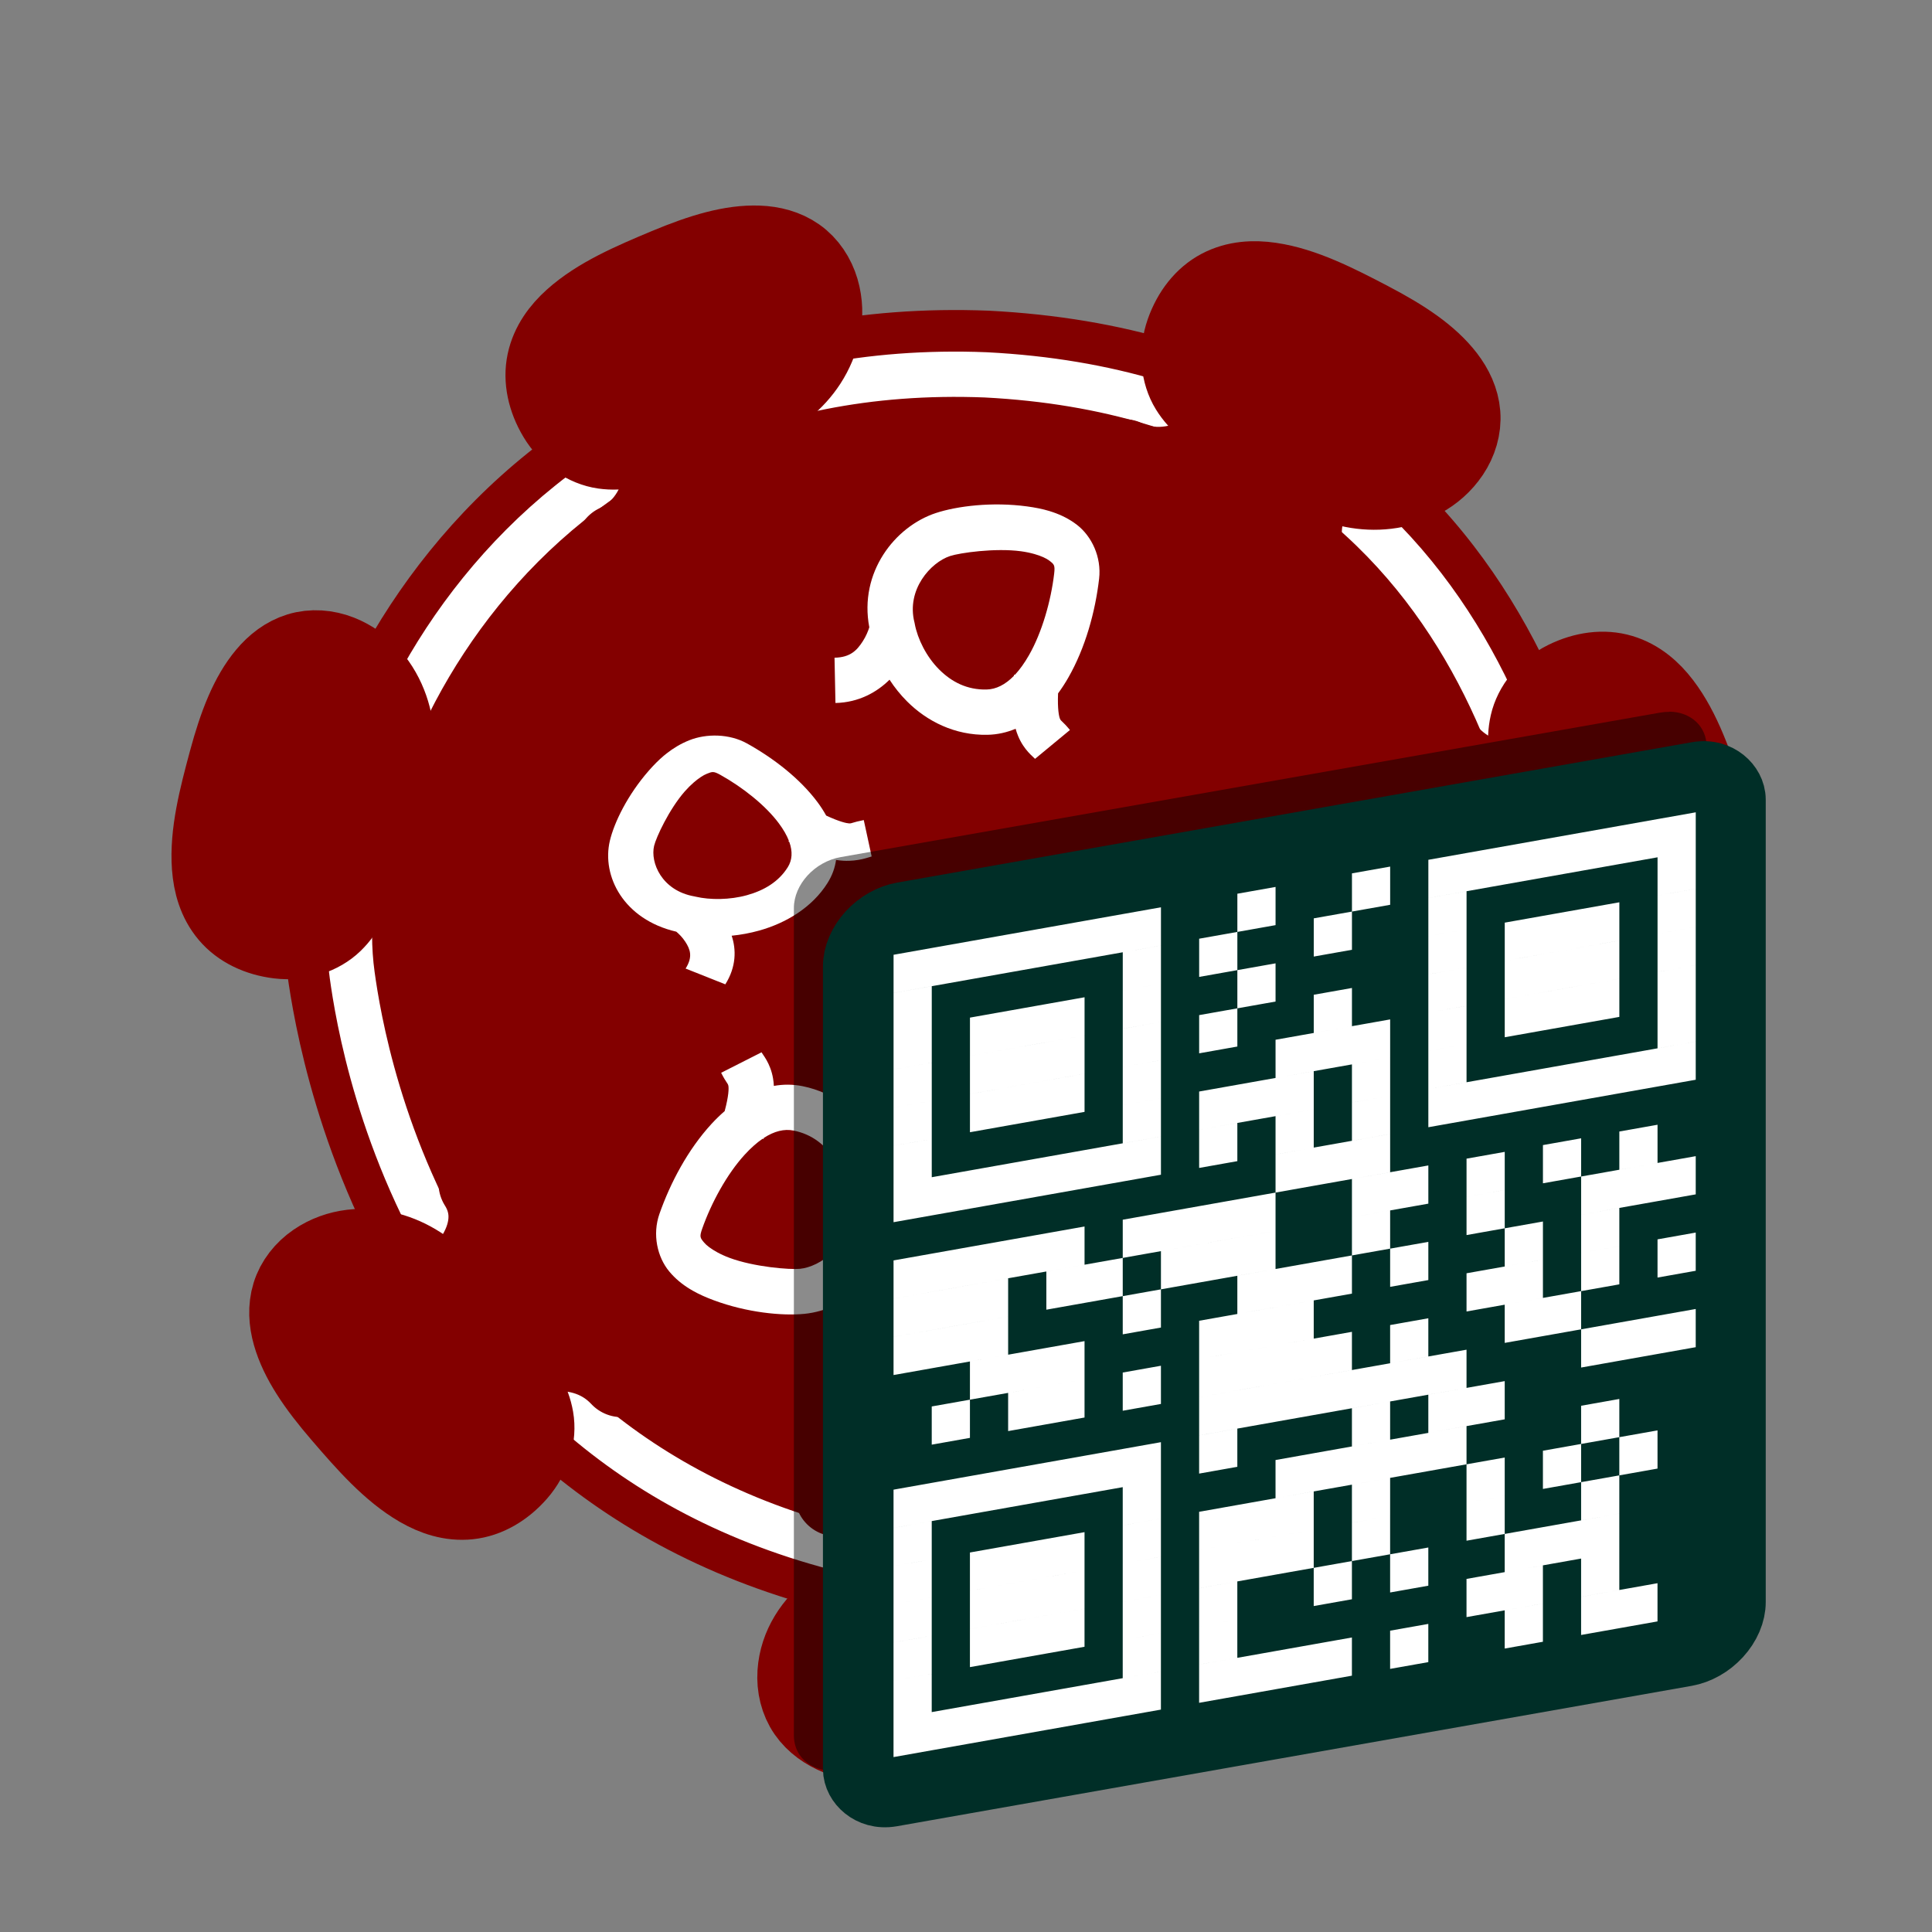 <?xml version="1.0" encoding="UTF-8"?>
<svg width="512" height="512" version="1.1" viewBox="0 0 135.5 135.5" xmlns="http://www.w3.org/2000/svg">
 <rect x="0" y="0" width="135.5" height="135.5" fill="#808080" stroke="none"/>
 <title>icon</title>
 <g display="none">
  <rect width="135.5" height="135.5" fill="#007a66" stroke-width=".265"/>
 </g>
 <g>
  <path d="m69.13 26.28c34.7 1.777 39.94 32.65 40.41 42.84s-7.232 45.07-43.03 40.88c-35.81-4.188-41.04-36.05-41.81-41.63-1.987-14.25 11.23-43.4 44.43-42.09z" fill="#fff"/>
  <path d="m69.35 21.79c38.42 1.967 44.22 36.14 44.73 47.43 0.518 11.29-8.006 49.89-47.63 45.25-39.64-4.636-45.42-39.9-46.29-46.08-2.199-15.77 12.43-48.04 49.19-46.6z" fill="#830000"/>
  <path d="m69.13 26.29c34.7 1.777 39.94 32.65 40.41 42.84s-7.232 45.07-43.03 40.88c-35.81-4.188-41.04-36.05-41.81-41.63-1.987-14.25 11.23-43.4 44.43-42.09z" fill="none" stroke="#fff" stroke-width="3.175"/>
  <g fill="#fff">
   <g stroke="#830000" stroke-linejoin="round" stroke-width="5.821">
    <path d="m98.91 83.52c-2.181 2.615-2.336 5.827-1.769 8.364 0.283 1.269 0.736 2.4 1.238 3.324 0.502 0.925 0.969 1.623 1.699 2.166 0.545 0.405 1.439 0.508 2.005 0.322 0.566-0.186 0.897-0.476 1.194-0.747 0.593-0.542 1.053-1.135 1.532-1.617 0.479-0.482 0.938-0.803 1.238-0.895 0.301-0.092 0.483-0.139 1.1 0.278 0.685 0.463 0.869 0.804 0.947 1.142 0.079 0.338 0.035 0.814-0.25 1.489-0.57 1.349-2.101 3.222-3.813 5.112-1.657 1.829-3.093 2.958-3.996 3.341-0.452 0.191-0.727 0.204-0.894 0.174-0.167-0.029-0.302-0.082-0.543-0.354-0.501-0.566-0.695-1.365-0.565-2.308 0.13-0.942 0.622-1.951 1.29-2.627 0.552-0.559 0.806-1.397 0.756-2.092-0.05-0.695-0.31-1.278-0.644-1.806-0.669-1.057-1.695-1.952-2.958-2.66-2.525-1.416-6.294-1.978-9.297 0.489l2.017 2.454c1.833-1.506 3.995-1.144 5.728-0.173 0.867 0.486 1.55 1.149 1.828 1.587 0.101 0.159 0.103 0.202 0.117 0.245-1.053 1.165-1.766 2.607-1.979 4.148-0.229 1.653 0.112 3.466 1.331 4.844 0.619 0.7 1.457 1.218 2.372 1.379 0.915 0.161 1.832-0.018 2.682-0.378 1.701-0.72 3.304-2.138 5.111-4.133 1.752-1.934 3.482-3.875 4.384-6.008 0.451-1.066 0.697-2.248 0.418-3.445-0.279-1.197-1.099-2.266-2.262-3.052-1.231-0.831-2.668-1.032-3.805-0.685-1.136 0.347-1.932 1.057-2.564 1.695-0.46 0.464-0.744 0.788-1.032 1.098-0.147-0.194-0.194-0.204-0.354-0.499-0.363-0.669-0.719-1.552-0.931-2.502-0.424-1.899-0.311-3.935 1.109-5.638z" color="#000000" style="paint-order:stroke markers fill"/>
    <path d="m75.12 102.2c-3.393 0.291-5.783 2.442-7.187 4.631-0.702 1.094-1.186 2.212-1.49 3.22-0.303 1.008-0.471 1.831-0.343 2.732 0.096 0.672 0.652 1.38 1.182 1.651 0.531 0.271 0.969 0.302 1.371 0.322 0.803 0.04 1.547-0.051 2.227-0.05 0.679 3.9e-4 1.23 0.101 1.507 0.25 0.277 0.149 0.438 0.245 0.577 0.977 0.153 0.812 0.04 1.183-0.144 1.477-0.185 0.293-0.553 0.598-1.233 0.87-1.36 0.545-3.767 0.775-6.315 0.89-2.466 0.111-4.279-0.115-5.186-0.487-0.454-0.186-0.656-0.373-0.753-0.512-0.097-0.14-0.155-0.272-0.131-0.635 0.05-0.754 0.48-1.455 1.241-2.026 0.761-0.571 1.823-0.932 2.774-0.933 0.785-1e-3 1.56-0.411 2.018-0.935 0.458-0.525 0.69-1.119 0.829-1.729 0.28-1.219 0.194-2.578-0.192-3.973-0.772-2.79-3.025-5.863-6.892-6.26l-0.324 3.16c2.36 0.242 3.625 2.032 4.154 3.947 0.265 0.957 0.275 1.909 0.159 2.415-0.042 0.184-0.071 0.216-0.092 0.255-1.569 0.073-3.095 0.58-4.34 1.513-1.335 1.001-2.384 2.519-2.505 4.355-0.061 0.932 0.16 1.892 0.69 2.656 0.53 0.763 1.302 1.289 2.156 1.639 1.709 0.701 3.844 0.842 6.533 0.721 2.607-0.117 5.204-0.254 7.353-1.115 1.075-0.43 2.087-1.087 2.741-2.127 0.654-1.041 0.836-2.376 0.576-3.755-0.276-1.459-1.145-2.622-2.192-3.185-1.046-0.563-2.11-0.628-3.009-0.629-0.653-3.3e-4 -1.083 0.026-1.506 0.04 0.034-0.241 0.009-0.282 0.105-0.602 0.219-0.729 0.597-1.603 1.122-2.422 1.05-1.638 2.576-2.991 4.786-3.18z" color="#000000" style="paint-order:stroke markers fill"/>
    <path d="m45.91 94.31c-2.326-2.488-5.494-3.038-8.082-2.79-1.294 0.124-2.472 0.434-3.452 0.818-0.98 0.384-1.73 0.761-2.359 1.419-0.469 0.49-0.682 1.365-0.567 1.95 0.115 0.585 0.361 0.949 0.594 1.277 0.465 0.656 0.996 1.186 1.415 1.72 0.42 0.534 0.681 1.03 0.735 1.34 0.054 0.31 0.078 0.496-0.412 1.057-0.543 0.622-0.905 0.763-1.25 0.799-0.345 0.036-0.812-0.066-1.446-0.432-1.268-0.733-2.937-2.483-4.601-4.416-1.61-1.87-2.553-3.435-2.821-4.379-0.134-0.472-0.112-0.746-0.062-0.909 0.05-0.162 0.118-0.29 0.419-0.495 0.624-0.427 1.441-0.521 2.36-0.275 0.919 0.246 1.859 0.858 2.447 1.605 0.486 0.617 1.287 0.973 1.982 1.009 0.696 0.036 1.306-0.149 1.872-0.416 1.131-0.533 2.147-1.441 3.005-2.606 1.717-2.331 2.741-6.001 0.664-9.286l-2.685 1.698c1.268 2.005 0.642 4.106-0.536 5.705-0.589 0.8-1.331 1.396-1.801 1.617-0.171 0.08-0.213 0.078-0.258 0.086-1.026-1.189-2.369-2.075-3.871-2.477-1.612-0.431-3.453-0.318-4.972 0.722-0.771 0.528-1.389 1.295-1.661 2.184-0.273 0.888-0.209 1.82 0.043 2.708 0.505 1.777 1.713 3.543 3.47 5.582 1.703 1.977 3.415 3.935 5.42 5.093 1.003 0.579 2.144 0.97 3.367 0.841 1.222-0.129 2.385-0.811 3.308-1.868 0.977-1.119 1.354-2.52 1.15-3.691-0.204-1.17-0.81-2.047-1.365-2.754-0.403-0.514-0.69-0.835-0.962-1.16 0.211-0.122 0.227-0.167 0.539-0.289 0.708-0.278 1.629-0.522 2.598-0.615 1.936-0.186 3.943 0.178 5.458 1.798z" color="#000000" style="paint-order:stroke markers fill"/>
    <path d="m32.38 68.79c0.75-3.322-0.575-6.252-2.235-8.252-0.83-1-1.749-1.801-2.617-2.395-0.868-0.595-1.602-1.003-2.5-1.154-0.669-0.113-1.512 0.203-1.931 0.627-0.419 0.423-0.582 0.832-0.722 1.209-0.281 0.753-0.421 1.49-0.627 2.138-0.206 0.647-0.469 1.142-0.695 1.361-0.226 0.219-0.367 0.343-1.106 0.253-0.82-0.1-1.14-0.32-1.364-0.585-0.224-0.265-0.402-0.709-0.455-1.439-0.107-1.461 0.403-3.825 1.066-6.288 0.642-2.383 1.406-4.043 2.036-4.794 0.315-0.376 0.554-0.512 0.716-0.562 0.162-0.05 0.306-0.065 0.645 0.068 0.704 0.276 1.241 0.899 1.554 1.797 0.313 0.898 0.335 2.02 0.049 2.926-0.237 0.749-0.081 1.611 0.28 2.207 0.361 0.595 0.858 0.996 1.396 1.314 1.077 0.636 2.398 0.966 3.845 1.021 2.893 0.11 6.504-1.106 8.054-4.671l-2.913-1.266c-0.946 2.176-3.035 2.839-5.02 2.763-0.993-0.038-1.903-0.317-2.35-0.581-0.162-0.096-0.184-0.133-0.215-0.165 0.406-1.517 0.385-3.126-0.127-4.594-0.549-1.575-1.679-3.035-3.391-3.706-0.87-0.341-1.852-0.421-2.74-0.147-0.888 0.274-1.623 0.85-2.216 1.558-1.186 1.416-1.967 3.409-2.667 6.008-0.678 2.52-1.335 5.036-1.165 7.345 0.085 1.155 0.403 2.319 1.197 3.257 0.793 0.939 2.011 1.517 3.404 1.686 1.474 0.179 2.846-0.297 3.699-1.124 0.853-0.827 1.238-1.821 1.511-2.677 0.198-0.622 0.303-1.04 0.418-1.447 0.22 0.106 0.266 0.094 0.542 0.283 0.628 0.43 1.347 1.054 1.968 1.803 1.242 1.497 2.07 3.362 1.581 5.524z" color="#000000" style="paint-order:stroke markers fill"/>
    <path d="m44.64 41.15c3.085-1.442 4.588-4.285 5.152-6.823 0.282-1.269 0.352-2.485 0.29-3.536-0.062-1.05-0.189-1.881-0.619-2.683-0.321-0.598-1.087-1.071-1.679-1.142-0.592-0.072-1.014 0.05-1.398 0.17-0.767 0.239-1.435 0.58-2.074 0.814-0.638 0.234-1.19 0.329-1.501 0.285-0.311-0.044-0.496-0.079-0.878-0.719-0.424-0.709-0.445-1.097-0.373-1.436 0.072-0.339 0.314-0.752 0.858-1.242 1.089-0.98 3.27-2.025 5.622-3.01 2.277-0.953 4.057-1.365 5.036-1.328 0.49 0.019 0.745 0.124 0.883 0.222 0.139 0.098 0.239 0.202 0.342 0.551 0.213 0.725 0.05 1.531-0.468 2.329-0.518 0.798-1.391 1.503-2.283 1.831-0.737 0.272-1.323 0.923-1.572 1.573-0.249 0.65-0.262 1.288-0.183 1.909 0.157 1.241 0.706 2.487 1.549 3.664 1.685 2.353 4.859 4.462 8.626 3.503l-0.784-3.078c-2.299 0.586-4.103-0.659-5.26-2.275-0.578-0.808-0.916-1.698-0.981-2.213-0.024-0.187-0.008-0.227-0.002-0.271 1.448-0.609 2.706-1.611 3.553-2.915 0.908-1.4 1.37-3.186 0.851-4.951-0.263-0.896-0.802-1.721-1.563-2.255-0.76-0.534-1.666-0.761-2.589-0.796-1.846-0.07-3.899 0.534-6.382 1.573-2.407 1.008-4.798 2.03-6.519 3.579-0.861 0.774-1.585 1.739-1.841 2.941-0.256 1.202 0.033 2.519 0.753 3.724 0.761 1.275 1.978 2.067 3.154 2.235 1.176 0.168 2.198-0.137 3.041-0.446 0.613-0.225 1.008-0.398 1.4-0.556 0.051 0.238 0.089 0.267 0.109 0.602 0.045 0.76-0.008 1.711-0.219 2.66-0.422 1.899-1.389 3.695-3.398 4.634z" color="#000000" style="paint-order:stroke markers fill"/>
    <path d="m77.48 35.18c3.08 1.452 6.228 0.793 8.54-0.395 1.156-0.594 2.137-1.317 2.905-2.036 0.768-0.719 1.326-1.347 1.668-2.19 0.255-0.629 0.129-1.52-0.193-2.021-0.323-0.501-0.686-0.748-1.024-0.967-0.674-0.438-1.364-0.734-1.951-1.075-0.587-0.342-1.013-0.705-1.178-0.973-0.165-0.268-0.256-0.432-0.008-1.134 0.275-0.779 0.559-1.043 0.867-1.204 0.307-0.161 0.779-0.239 1.504-0.133 1.449 0.212 3.647 1.222 5.908 2.402 2.188 1.143 3.642 2.248 4.24 3.026 0.299 0.389 0.38 0.652 0.394 0.821 0.014 0.169-3e-3 0.313-0.206 0.615-0.422 0.627-1.146 1.017-2.091 1.128-0.945 0.111-2.045-0.11-2.867-0.586-0.68-0.394-1.555-0.428-2.215-0.205-0.659 0.224-1.158 0.622-1.585 1.078-0.854 0.914-1.462 2.132-1.829 3.532-0.734 2.8-0.329 6.589 2.816 8.874l1.867-2.57c-1.919-1.395-2.114-3.578-1.61-5.499 0.252-0.961 0.721-1.789 1.076-2.169 0.129-0.138 0.17-0.151 0.208-0.175 1.393 0.725 2.968 1.053 4.513 0.871 1.657-0.195 3.326-0.981 4.353-2.508 0.521-0.775 0.812-1.717 0.737-2.643-0.075-0.926-0.479-1.768-1.041-2.5-1.126-1.465-2.902-2.659-5.287-3.905-2.313-1.208-4.627-2.394-6.918-2.729-1.146-0.168-2.351-0.109-3.439 0.463-1.088 0.571-1.916 1.635-2.384 2.958-0.494 1.4-0.326 2.842 0.296 3.854 0.622 1.012 1.51 1.603 2.286 2.055 0.565 0.328 0.95 0.521 1.323 0.722-0.151 0.192-0.149 0.239-0.394 0.468-0.556 0.52-1.321 1.087-2.187 1.531-1.731 0.889-3.73 1.292-5.736 0.347z" color="#000000" fill-rule="evenodd" style="paint-order:stroke markers fill"/>
    <path d="m97.47 52.28c1.187 3.192 3.899 4.921 6.383 5.688 1.242 0.384 2.449 0.552 3.501 0.575 1.052 0.023 1.89-0.036 2.724-0.4 0.622-0.272 1.155-0.997 1.275-1.58 0.119-0.584 0.032-1.015-0.056-1.407-0.176-0.784-0.462-1.478-0.643-2.133-0.181-0.655-0.232-1.213-0.162-1.519 0.07-0.307 0.119-0.488 0.787-0.817 0.741-0.365 1.129-0.355 1.462-0.255 0.332 0.099 0.724 0.374 1.168 0.956 0.888 1.165 1.754 3.423 2.545 5.848 0.765 2.346 1.032 4.154 0.916 5.128-0.058 0.487-0.184 0.732-0.292 0.863-0.109 0.131-0.221 0.222-0.577 0.296-0.74 0.154-1.53-0.074-2.284-0.655-0.753-0.581-1.385-1.508-1.64-2.424-0.211-0.757-0.813-1.394-1.441-1.695-0.628-0.301-1.263-0.365-1.888-0.337-1.249 0.056-2.536 0.502-3.777 1.247-2.482 1.489-4.842 4.482-4.191 8.314l3.131-0.532c-0.397-2.339 0.99-4.036 2.693-5.058 0.852-0.511 1.766-0.775 2.285-0.798 0.188-0.009 0.227 0.011 0.271 0.02 0.489 1.492 1.386 2.828 2.618 3.777 1.321 1.019 3.064 1.624 4.866 1.25 0.915-0.19 1.781-0.66 2.375-1.375 0.594-0.715 0.894-1.599 1.003-2.516 0.219-1.834-0.216-3.93-1.051-6.488-0.809-2.481-1.635-4.946-3.039-6.788-0.702-0.921-1.605-1.721-2.783-2.073-1.178-0.352-2.513-0.171-3.772 0.449-1.333 0.656-2.22 1.804-2.483 2.963-0.263 1.159-0.041 2.202 0.198 3.068 0.174 0.629 0.315 1.036 0.441 1.441-0.242 0.032-0.274 0.067-0.609 0.059-0.761-0.017-1.705-0.146-2.634-0.434-1.859-0.575-3.57-1.684-4.344-3.762z" color="#000000" style="paint-order:stroke markers fill"/>
   </g>
   <path d="m73.63 35.85c-0.522-0.159-1.06-0.26-1.597-0.333-2.456-0.332-4.91-0.025-6.398 0.465-2.876 0.948-5.4 4.169-4.667 8.014-0.075 0.238-0.219 0.614-0.467 0.995-0.407 0.626-0.869 1.116-1.972 1.138l0.065 3.175c1.648-0.034 2.924-0.771 3.793-1.633 0.351 0.541 0.762 1.055 1.234 1.526 1.382 1.382 3.344 2.387 5.634 2.338 0.71-0.015 1.369-0.168 1.975-0.424 0.049 0.175 0.106 0.343 0.173 0.504 0.413 1.003 1.074 1.467 1.189 1.606l2.448-2.023c-0.53-0.641-0.621-0.597-0.702-0.792-0.064-0.156-0.178-0.659-0.131-1.777 0.26-0.351 0.498-0.72 0.714-1.096 1.204-2.103 1.894-4.624 2.164-6.936 0.179-1.528-0.519-2.992-1.557-3.791-0.519-0.4-1.086-0.68-1.676-0.882-0.074-0.025-0.148-0.049-0.223-0.072zm-1.084 3.006c0.468 0.133 0.836 0.301 1.045 0.462 0.335 0.258 0.412 0.311 0.343 0.907-0.226 1.935-0.861 4.143-1.768 5.728-0.317 0.553-0.645 1.01-0.984 1.372l-0.062-0.006c-0.003 0.027-0.005 0.053-0.008 0.079-0.611 0.627-1.255 0.947-1.925 0.961-1.349 0.029-2.434-0.519-3.323-1.408-0.889-0.889-1.509-2.135-1.709-3.199l-0.007-0.049-0.012-0.046c-0.585-2.307 1.141-4.213 2.493-4.659 0.681-0.225 3.164-0.58 4.979-0.335 0.34 0.046 0.657 0.113 0.938 0.193z" color="#000000" style="-inkscape-stroke:none"/>
   <path d="m46.58 52.98c-0.394 0.33-0.745 0.692-1.072 1.065-1.493 1.703-2.431 3.636-2.735 4.919-0.589 2.48 0.967 5.525 4.659 6.379 0.169 0.142 0.425 0.386 0.633 0.708 0.343 0.53 0.541 1.051 0.02 1.878l2.785 1.107c0.779-1.236 0.766-2.452 0.445-3.41 0.641-0.064 1.288-0.182 1.929-0.361 1.876-0.524 3.71-1.615 4.791-3.332 0.335-0.533 0.526-1.077 0.601-1.621 0.176 0.027 0.349 0.046 0.521 0.055 1.072 0.058 1.799-0.264 1.976-0.299l-0.553-2.553c-0.816 0.16-0.822 0.244-1.031 0.233-0.166-9e-3 -0.659-0.107-1.605-0.549-0.177-0.321-0.38-0.632-0.6-0.929-1.233-1.659-3.081-3.088-4.953-4.129-1.237-0.688-2.849-0.703-4.051-0.223-0.601 0.24-1.123 0.559-1.587 0.924-0.058 0.046-0.115 0.092-0.172 0.139zm2.075 1.898c0.345-0.299 0.671-0.511 0.914-0.608 0.388-0.155 0.472-0.193 0.954 0.075 1.567 0.871 3.17 2.146 4.099 3.396 0.324 0.436 0.559 0.846 0.707 1.229l-0.036 0.044c0.022 0.012 0.043 0.023 0.065 0.034 0.244 0.682 0.205 1.276-0.111 1.778-0.636 1.012-1.644 1.618-2.851 1.955-1.207 0.337-2.592 0.344-3.612 0.106l-0.046-0.012-0.046-0.008c-2.288-0.405-3.094-2.379-2.817-3.545 0.14-0.588 1.049-2.56 2.152-3.818 0.207-0.236 0.421-0.447 0.628-0.626z" color="#000000" stroke-width=".907" style="-inkscape-stroke:none"/>
   <path d="m48.58 90.52c0.474 0.27 0.977 0.487 1.485 0.675 2.324 0.863 4.785 1.103 6.344 0.952 3.014-0.293 6.184-2.881 6.314-6.793 0.126-0.215 0.349-0.551 0.674-0.868 0.535-0.521 1.093-0.897 2.174-0.677l0.634-3.111c-1.615-0.329-3.022 0.11-4.059 0.76-0.223-0.605-0.512-1.196-0.869-1.76-1.045-1.652-2.738-3.063-4.982-3.518-0.696-0.141-1.372-0.137-2.02-0.02-0.009-0.182-0.029-0.357-0.058-0.529-0.183-1.069-0.726-1.667-0.807-1.828l-2.833 1.436c0.376 0.742 0.475 0.718 0.51 0.927 0.028 0.166 0.029 0.682-0.263 1.762-0.331 0.286-0.644 0.593-0.938 0.913-1.636 1.787-2.864 4.095-3.635 6.291-0.51 1.451-0.151 3.033 0.686 4.041 0.419 0.504 0.91 0.902 1.442 1.228 0.066 0.041 0.134 0.081 0.202 0.119zm1.718-2.695c-0.427-0.233-0.75-0.478-0.918-0.681-0.27-0.325-0.334-0.394-0.135-0.96 0.646-1.838 1.75-3.853 2.983-5.199 0.43-0.47 0.851-0.844 1.261-1.122l0.059 0.02c0.009-0.025 0.017-0.05 0.025-0.076 0.734-0.477 1.433-0.648 2.089-0.515 1.322 0.268 2.26 1.041 2.933 2.104 0.672 1.063 1.003 2.415 0.965 3.496l-0.004 0.05 2e-3 0.048c0.063 2.38-2.038 3.86-3.456 3.998-0.714 0.069-3.215-0.129-4.931-0.767-0.322-0.12-0.616-0.255-0.873-0.395z" color="#000000" style="-inkscape-stroke:none"/>
   <path d="m86.49 77.14c-0.935-0.087-1.861-0.006-2.752 0.264-1.782 0.539-3.34 1.757-4.734 3.461-0.627 0.766-0.715 1.507-0.773 2.334s0.015 1.738 0.236 2.678c0.444 1.879 1.525 3.978 3.709 5.006l0.014 0.006 0.012 0.006c1.48 0.666 3.232 0.651 5.057 0.256 1.825-0.395 3.726-1.241 4.992-2.887 2.57-3.341 1.157-8.556-2.957-10.37-0.925-0.408-1.868-0.665-2.803-0.752zm-0.279 3.146c0.547 0.053 1.136 0.216 1.801 0.51 2.247 0.991 2.892 4.008 1.721 5.531-0.605 0.786-1.838 1.436-3.146 1.719-1.303 0.282-2.671 0.128-3.068-0.047-0.989-0.473-1.665-1.601-1.961-2.854-0.148-0.629-0.193-1.261-0.16-1.725 0.033-0.463 0.239-0.76 0.064-0.547 1.131-1.383 2.195-2.129 3.195-2.432 0.5-0.151 1.007-0.209 1.555-0.156z" color="#000000" style="-inkscape-stroke:none"/>
  </g>
  <path transform="scale(.265)" d="m441.8 188.4c-0.808-0.008-1.646 0.06-2.504 0.211l-216.8 38.23c-6.864 1.21-12.39 7.234-12.39 13.51v218.9c0 6.274 5.527 10.35 12.39 9.139l72.4-12.77c4.057-6.671 4.852-14.46 3.477-21.74-0.092-0.485-0.194-0.964-0.307-1.439 21.91-2.904 40.46-9.928 56.08-19.67 0.408 0.525 0.836 1.042 1.285 1.551 3.818 4.317 9.001 7.648 15.3 8.754 6.056 1.063 11.7-0.173 16.33-2.133 8.916-3.776 15.92-10.35 23.18-18.37 6.659-7.352 14.11-15.3 18.55-25.81 2.277-5.388 3.904-12.32 2.162-19.8-1.807-7.759-6.866-13.94-13.11-18.15-0.838-0.566-1.696-1.082-2.566-1.557 12.51-29.93 16.49-59.11 15.91-74.98 4.326 1.037 8.997 1.244 13.81 0.244 2.296-0.477 4.535-1.311 6.691-2.369v-62.45c0-5.49-4.231-9.296-9.887-9.352z" color="#000000" fill-opacity=".457" stroke-linejoin="round" stroke-width="3.78" style="-inkscape-stroke:none;paint-order:stroke markers fill"/>
  <rect transform="matrix(.985 -.174 0 1 0 0)" x="60.64" y="75.06" width="63.04" height="62.09" rx="3.233" ry="2.91" fill="#002e27" stroke="#002e27" stroke-linecap="square" stroke-linejoin="bevel" stroke-width="4.09" style="paint-order:markers fill stroke"/>
  <g transform="matrix(.259 -.046 0 .259 60.77 65.4)">
   <g transform="matrix(1.293 0 0 1.293 -34.04 -34.04)" fill="#fff">
    <path d="m32 32h8v8h-8zm8 0h8v8h-8zm8 0h8v8h-8zm8 0h8v8h-8zm8 0h8v8h-8zm8 0h8v8h-8zm8 0h8v8h-8zm24 0h8v8h-8zm24 0h8v8h-8zm16 0h8v8h-8zm8 0h8v8h-8zm8 0h8v8h-8zm8 0h8v8h-8zm8 0h8v8h-8zm8 0h8v8h-8zm8 0h8v8h-8zm-160 8h8v8h-8zm48 0h8v8h-8zm16 0h8v8h-8zm24 0h8v8h-8zm24 0h8v8h-8zm48 0h8v8h-8zm-160 8h8v8h-8zm16 0h8v8h-8zm8 0h8v8h-8zm8 0h8v8h-8zm16 0h8v8h-8zm24 0h8v8h-8zm40 0h8v8h-8zm16 0h8v8h-8zm8 0h8v8h-8zm8 0h8v8h-8zm16 0h8v8h-8zm-160 8h8v8h-8zm16 0h8v8h-8zm8 0h8v8h-8zm8 0h8v8h-8zm16 0h8v8h-8zm16 0h8v8h-8zm24 0h8v8h-8zm24 0h8v8h-8zm16 0h8v8h-8zm8 0h8v8h-8zm8 0h8v8h-8zm16 0h8v8h-8zm-160 8h8v8h-8zm16 0h8v8h-8zm8 0h8v8h-8zm8 0h8v8h-8zm16 0h8v8h-8zm32 0h8v8h-8zm8 0h8v8h-8zm8 0h8v8h-8zm16 0h8v8h-8zm16 0h8v8h-8zm8 0h8v8h-8zm8 0h8v8h-8zm16 0h8v8h-8zm-160 8h8v8h-8zm48 0h8v8h-8zm16 0h8v8h-8zm8 0h8v8h-8zm8 0h8v8h-8zm16 0h8v8h-8zm16 0h8v8h-8zm48 0h8v8h-8zm-160 8h8v8h-8zm8 0h8v8h-8zm8 0h8v8h-8zm8 0h8v8h-8zm8 0h8v8h-8zm8 0h8v8h-8zm8 0h8v8h-8zm16 0h8v8h-8zm16 0h8v8h-8zm16 0h8v8h-8zm16 0h8v8h-8zm8 0h8v8h-8zm8 0h8v8h-8zm8 0h8v8h-8zm8 0h8v8h-8zm8 0h8v8h-8zm8 0h8v8h-8zm-80 8h8v8h-8zm8 0h8v8h-8zm8 0h8v8h-8zm-96 8h8v8h-8zm8 0h8v8h-8zm8 0h8v8h-8zm8 0h8v8h-8zm8 0h8v8h-8zm16 0h8v8h-8zm8 0h8v8h-8zm8 0h8v8h-8zm8 0h8v8h-8zm24 0h8v8h-8zm8 0h8v8h-8zm16 0h8v8h-8zm16 0h8v8h-8zm16 0h8v8h-8zm-152 8h8v8h-8zm8 0h8v8h-8zm8 0h8v8h-8zm16 0h8v8h-8zm8 0h8v8h-8zm16 0h8v8h-8zm8 0h8v8h-8zm8 0h8v8h-8zm24 0h8v8h-8zm24 0h8v8h-8zm24 0h8v8h-8zm8 0h8v8h-8zm8 0h8v8h-8zm-160 8h8v8h-8zm8 0h8v8h-8zm8 0h8v8h-8zm32 0h8v8h-8zm24 0h8v8h-8zm8 0h8v8h-8zm8 0h8v8h-8zm16 0h8v8h-8zm24 0h8v8h-8zm16 0h8v8h-8zm-128 8h8v8h-8zm8 0h8v8h-8zm8 0h8v8h-8zm32 0h8v8h-8zm8 0h8v8h-8zm8 0h8v8h-8zm40 0h8v8h-8zm8 0h8v8h-8zm16 0h8v8h-8zm16 0h8v8h-8zm-152 8h8v8h-8zm16 0h8v8h-8zm8 0h8v8h-8zm16 0h8v8h-8zm16 0h8v8h-8zm8 0h8v8h-8zm8 0h8v8h-8zm8 0h8v8h-8zm16 0h8v8h-8zm24 0h8v8h-8zm8 0h8v8h-8zm-72 8h8v8h-8zm8 0h8v8h-8zm8 0h8v8h-8zm8 0h8v8h-8zm8 0h8v8h-8zm8 0h8v8h-8zm8 0h8v8h-8zm32 0h8v8h-8zm8 0h8v8h-8zm8 0h8v8h-8zm-160 8h8v8h-8zm8 0h8v8h-8zm8 0h8v8h-8zm8 0h8v8h-8zm8 0h8v8h-8zm8 0h8v8h-8zm8 0h8v8h-8zm16 0h8v8h-8zm32 0h8v8h-8zm16 0h8v8h-8zm8 0h8v8h-8zm-120 8h8v8h-8zm48 0h8v8h-8zm32 0h8v8h-8zm8 0h8v8h-8zm8 0h8v8h-8zm8 0h8v8h-8zm8 0h8v8h-8zm32 0h8v8h-8zm-144 8h8v8h-8zm16 0h8v8h-8zm8 0h8v8h-8zm8 0h8v8h-8zm16 0h8v8h-8zm16 0h8v8h-8zm8 0h8v8h-8zm8 0h8v8h-8zm16 0h8v8h-8zm24 0h8v8h-8zm16 0h8v8h-8zm16 0h8v8h-8zm-152 8h8v8h-8zm16 0h8v8h-8zm8 0h8v8h-8zm8 0h8v8h-8zm16 0h8v8h-8zm16 0h8v8h-8zm8 0h8v8h-8zm8 0h8v8h-8zm16 0h8v8h-8zm24 0h8v8h-8zm24 0h8v8h-8zm-144 8h8v8h-8zm16 0h8v8h-8zm8 0h8v8h-8zm8 0h8v8h-8zm16 0h8v8h-8zm16 0h8v8h-8zm24 0h8v8h-8zm16 0h8v8h-8zm24 0h8v8h-8zm8 0h8v8h-8zm8 0h8v8h-8zm-144 8h8v8h-8zm48 0h8v8h-8zm16 0h8v8h-8zm56 0h8v8h-8zm8 0h8v8h-8zm16 0h8v8h-8zm-144 8h8v8h-8zm8 0h8v8h-8zm8 0h8v8h-8zm8 0h8v8h-8zm8 0h8v8h-8zm8 0h8v8h-8zm8 0h8v8h-8zm16 0h8v8h-8zm8 0h8v8h-8zm8 0h8v8h-8zm8 0h8v8h-8zm16 0h8v8h-8zm24 0h8v8h-8zm16 0h8v8h-8zm8 0h8v8h-8z" fill="#fff"/>
   </g>
  </g>
 </g>
</svg>

